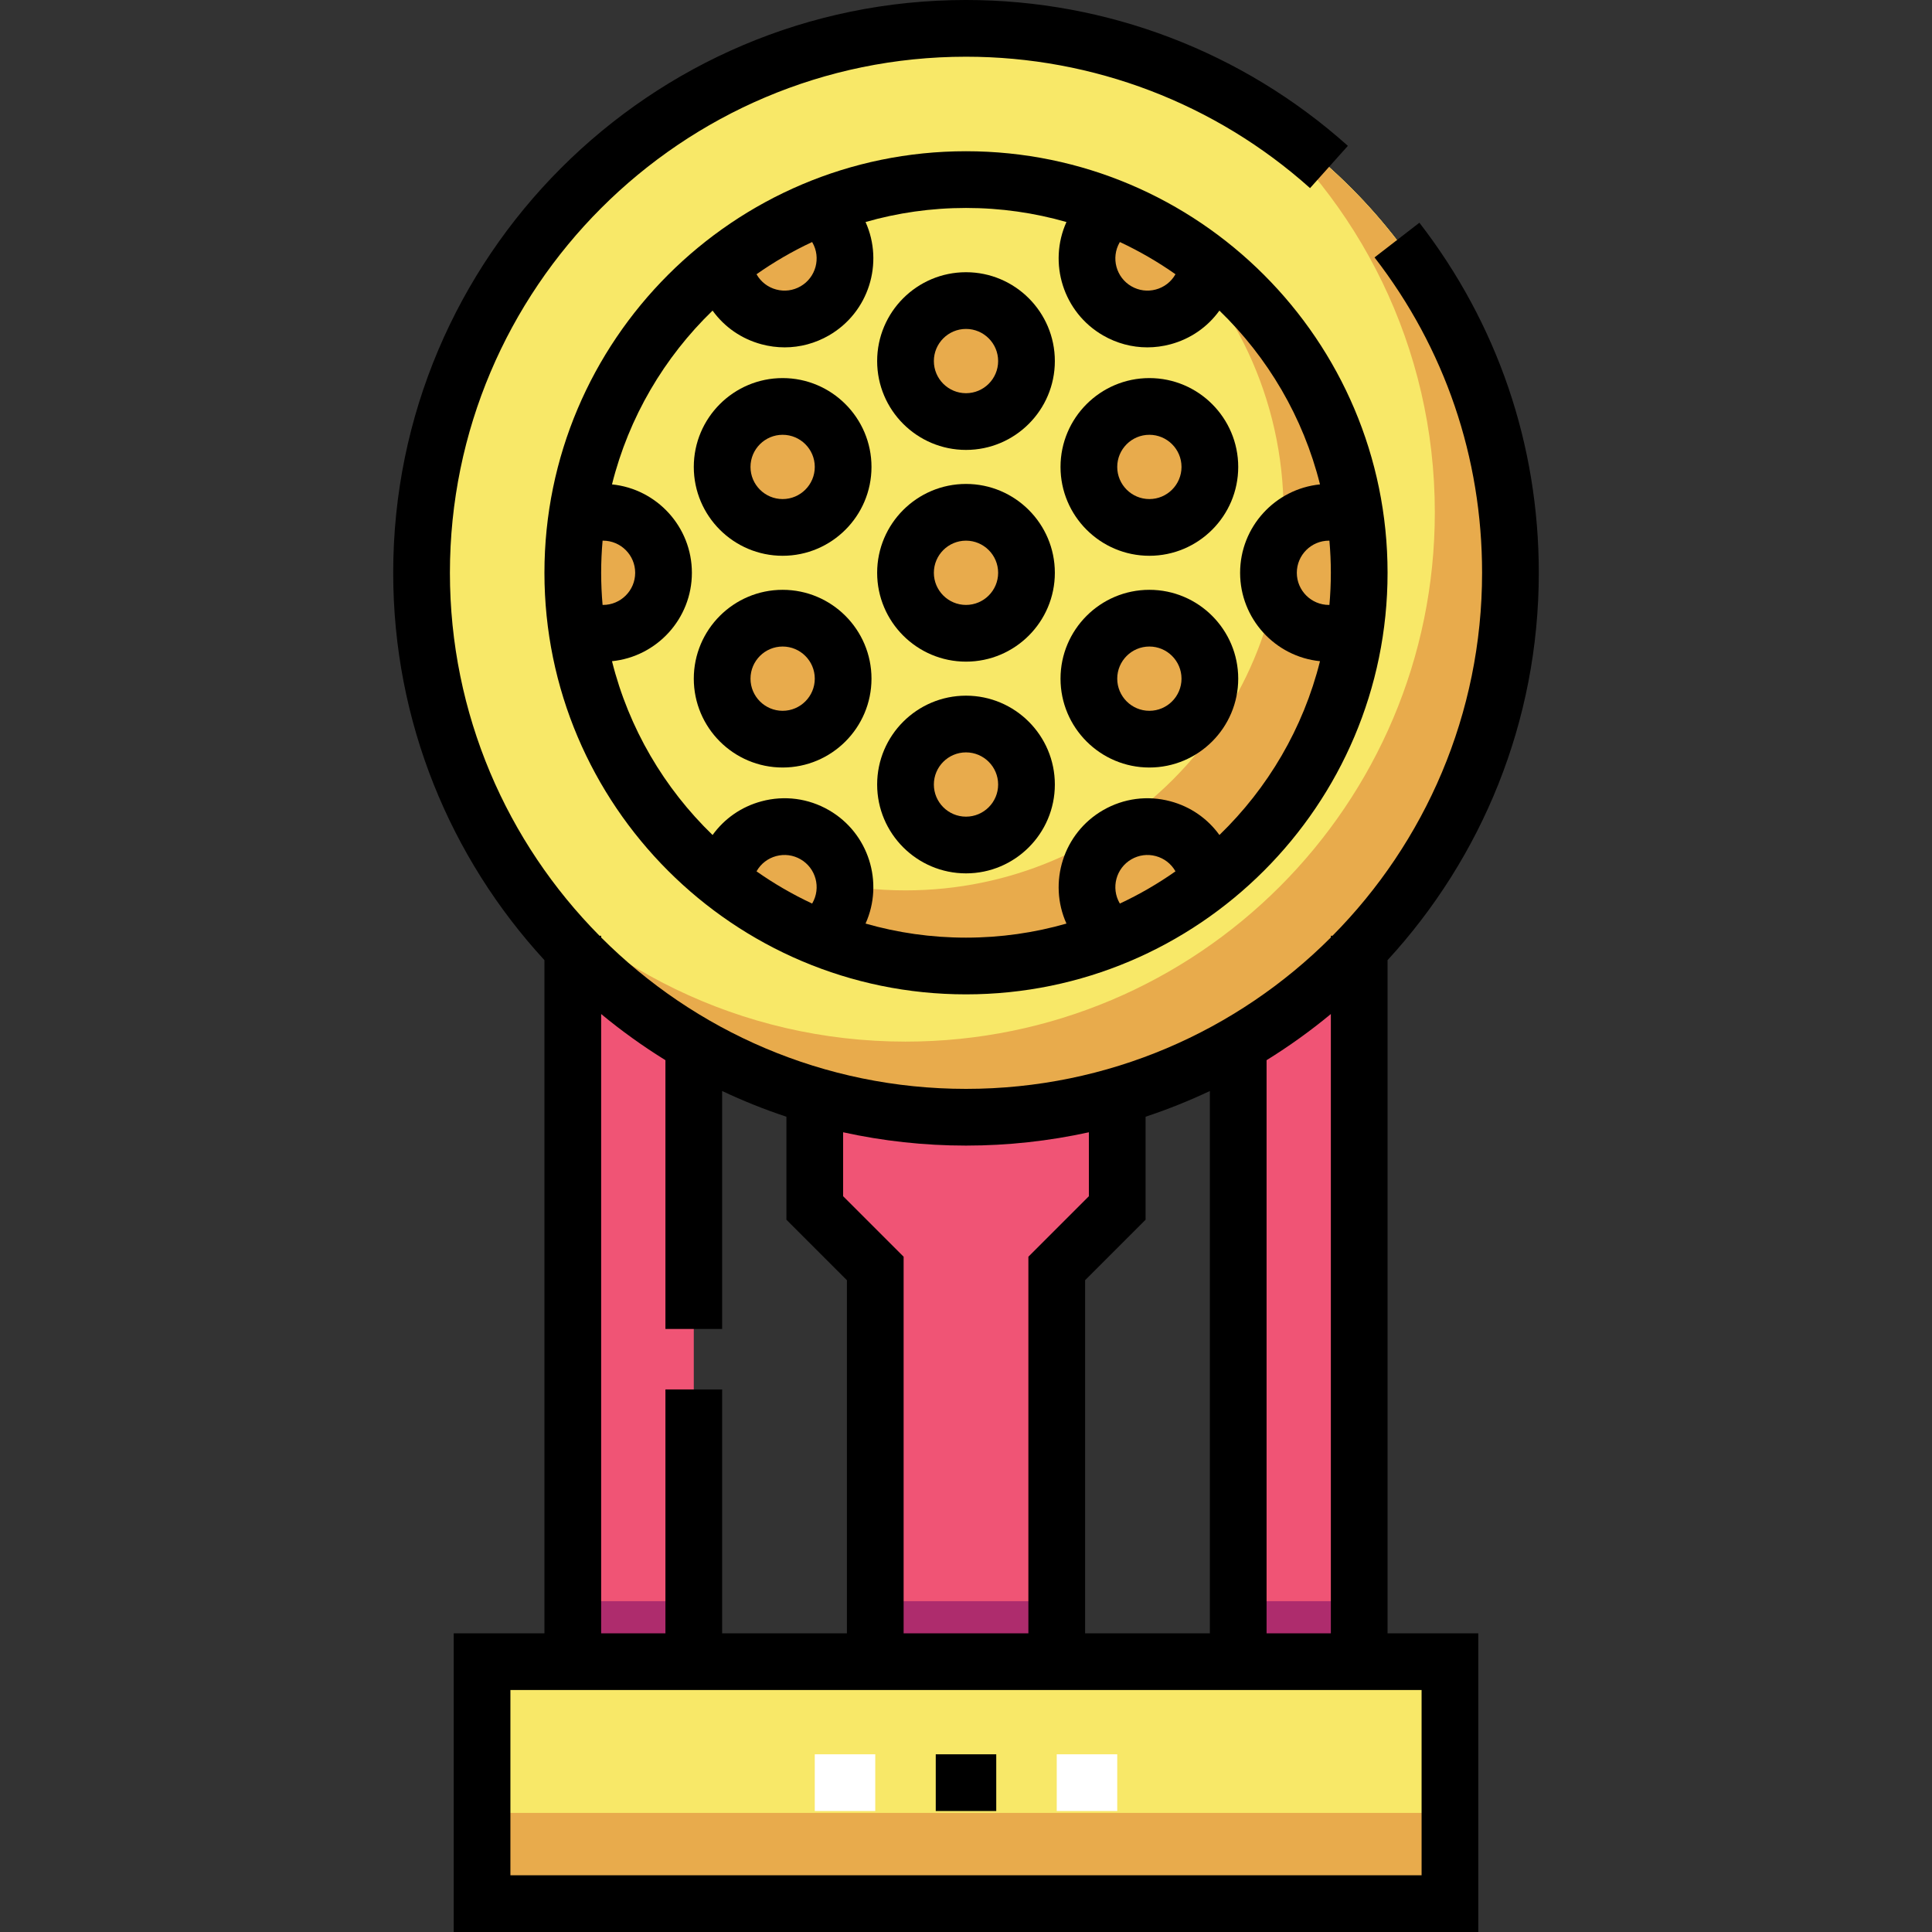 <svg id="Layer_1" enable-background="new 0 0 511 511" height="512" viewBox="0 0 511 511" width="512" xmlns="http://www.w3.org/2000/svg"><rect x="0" y="0" width="511" height="511" fill="#333333" stroke="none"/><g><path d="m279.5 439.5v-104l16-16v-32h-80v32l16 16v104" fill="#f05475"/><path d="m231.5 423.5h48v16h-48z" fill="#ae2c6d"/><path d="m151.5 239.5h32v200h-32z" fill="#f05475"/><path d="m151.5 423.5h32v16h-32z" fill="#ae2c6d"/><path d="m327.5 239.5h32v200h-32z" fill="#f05475"/><path d="m327.5 423.5h32v16h-32z" fill="#ae2c6d"/><circle cx="255.5" cy="151.5" fill="#f8e868" r="144"/><circle cx="255.5" cy="151.5" fill="#f8e868" r="144"/><path d="m328.192 27.178c31.32 25.675 51.308 64.663 51.308 108.322 0 77.32-62.68 140-140 140-43.659 0-82.647-19.988-108.322-51.308 24.996 42.657 71.31 71.308 124.322 71.308 79.529 0 144-64.471 144-144 0-53.012-28.651-99.326-71.308-124.322z" fill="#e8ab4c"/><circle cx="255.5" cy="151.5" fill="#f8e868" r="104"/><g fill="#e8ab4c"><path d="m305.23 60.14c21 18.332 34.27 45.295 34.27 75.36 0 55.229-44.772 100-100 100-30.065 0-57.028-13.27-75.36-34.27 17.637 32.333 51.936 54.27 91.36 54.27 57.438 0 104-46.562 104-104 0-39.424-21.937-73.723-54.27-91.36z"/><path d="m359.5 137.64v27.72c-2.35 1.36-5.08 2.14-8 2.14-8.84 0-16-7.16-16-16s7.16-16 16-16c2.92 0 5.65.78 8 2.14z"/><path d="m175.5 151.5c0 8.84-7.16 16-16 16-2.92 0-5.65-.78-8-2.14v-27.72c2.35-1.36 5.08-2.14 8-2.14 8.84 0 16 7.16 16 16z"/><path d="m294.577 55.099c-1.963 1.318-3.671 3.077-4.933 5.263-4.418 7.653-1.796 17.438 5.856 21.856 7.653 4.418 17.438 1.796 21.856-5.856 1.258-2.179 1.926-4.53 2.089-6.881-7.527-5.878-15.886-10.737-24.868-14.382z"/><path d="m215.5 220.782c-7.653-4.418-17.438-1.796-21.856 5.856-1.258 2.179-1.926 4.53-2.089 6.881 7.528 5.877 15.887 10.737 24.869 14.382 1.962-1.318 3.671-3.077 4.933-5.263 4.418-7.652 1.796-17.438-5.857-21.856z"/><path d="m193.644 76.362c4.418 7.653 14.204 10.275 21.856 5.856 7.653-4.418 10.275-14.204 5.856-21.856-1.262-2.185-2.971-3.944-4.933-5.263-8.982 3.645-17.341 8.504-24.869 14.382.163 2.351.832 4.702 2.09 6.881z"/><path d="m317.356 226.638c-4.418-7.653-14.204-10.275-21.856-5.856-7.653 4.418-10.275 14.204-5.856 21.856 1.262 2.186 2.971 3.945 4.933 5.263 8.982-3.645 17.341-8.504 24.869-14.382-.163-2.351-.832-4.702-2.09-6.881z"/><circle cx="255.5" cy="207.5" r="16"/><circle cx="255.5" cy="95.5" r="16"/><circle cx="255.5" cy="151.5" r="16"/><circle cx="207.003" cy="123.5" r="16"/><circle cx="207.003" cy="179.503" r="16"/><circle cx="304" cy="123.5" r="16"/><circle cx="304" cy="179.503" r="16"/></g><path d="m127.5 439.5h256v64h-256z" fill="#f8e868"/><path d="m127.5 479.5h256v24h-256z" fill="#e8ab4c"/><g><g><path d="m215.5 464h16v15h-16z" fill="#fff"/></g><g><path d="m255.5 40c-61.481 0-111.5 50.019-111.5 111.5s50.019 111.5 111.5 111.5 111.5-50.019 111.5-111.5-50.019-111.5-111.5-111.5zm40.639 24.112c.019-.033.042-.063.062-.096 5.163 2.412 10.08 5.265 14.699 8.515-.015.026-.023.054-.038.08-1.135 1.966-2.968 3.373-5.161 3.96-2.193.588-4.484.287-6.45-.849-4.06-2.343-5.455-7.552-3.112-11.61zm-81.339-.096c.02.033.042.062.061.095 2.343 4.059.947 9.268-3.111 11.611-1.967 1.136-4.257 1.437-6.45.849-2.193-.587-4.026-1.994-5.16-3.958-.015-.026-.024-.055-.039-.082 4.619-3.249 9.536-6.103 14.699-8.515zm-55.422 95.976c-.245-2.799-.378-5.63-.378-8.492s.133-5.693.378-8.492c.041-.001.081-.008.122-.008 4.686 0 8.5 3.813 8.5 8.5s-3.814 8.5-8.5 8.5c-.041 0-.081-.007-.122-.008zm55.482 78.897c-.019.033-.042.062-.061.094-5.163-2.412-10.08-5.265-14.699-8.515.015-.026.023-.054.038-.08 1.135-1.966 2.968-3.373 5.161-3.96 2.193-.588 4.483-.286 6.45.849 4.06 2.344 5.455 7.552 3.111 11.612zm81.34.095c-.02-.033-.042-.062-.061-.095-2.343-4.059-.947-9.268 3.111-11.611 1.966-1.135 4.257-1.437 6.45-.849 2.193.587 4.026 1.994 5.16 3.958.015.027.024.055.039.082-4.619 3.249-9.536 6.103-14.699 8.515zm55.422-95.976c.245 2.799.378 5.63.378 8.492s-.133 5.693-.378 8.492c-.041.001-.081.008-.122.008-4.686 0-8.5-3.813-8.5-8.5s3.814-8.5 8.5-8.5c.041 0 .081.007.122.008zm-23.622 8.492c0 12.158 9.281 22.188 21.13 23.381-4.441 17.778-13.824 33.617-26.601 45.971-3.153-4.369-7.671-7.499-12.947-8.912-6.063-1.624-12.396-.791-17.832 2.348-10.53 6.079-14.576 19.133-9.682 29.992-8.443 2.421-17.357 3.72-26.568 3.72s-18.124-1.299-26.568-3.721c4.894-10.858.848-23.913-9.682-29.992-5.436-3.139-11.769-3.972-17.832-2.348-5.275 1.414-9.792 4.543-12.946 8.913-12.778-12.353-22.161-28.193-26.602-45.971 11.849-1.193 21.13-11.223 21.13-23.381s-9.281-22.188-21.13-23.381c4.441-17.778 13.824-33.617 26.601-45.971 3.153 4.369 7.671 7.499 12.947 8.912 2.024.543 4.079.811 6.12.811 4.072 0 8.091-1.068 11.712-3.159 10.53-6.079 14.576-19.134 9.682-29.992 8.444-2.421 17.357-3.72 26.568-3.72s18.125 1.299 26.568 3.721c-4.894 10.858-.848 23.913 9.682 29.992 3.621 2.091 7.64 3.159 11.712 3.159 2.041 0 4.096-.269 6.12-.811 5.275-1.414 9.793-4.543 12.946-8.913 12.778 12.353 22.161 28.193 26.602 45.971-11.849 1.193-21.13 11.223-21.13 23.381z"/><path d="m255.5 184c-12.958 0-23.5 10.542-23.5 23.5s10.542 23.5 23.5 23.5 23.5-10.542 23.5-23.5-10.542-23.5-23.5-23.5zm0 32c-4.686 0-8.5-3.813-8.5-8.5s3.814-8.5 8.5-8.5 8.5 3.813 8.5 8.5-3.814 8.5-8.5 8.5z"/><path d="m255.5 72c-12.958 0-23.5 10.542-23.5 23.5s10.542 23.5 23.5 23.5 23.5-10.542 23.5-23.5-10.542-23.5-23.5-23.5zm0 32c-4.686 0-8.5-3.813-8.5-8.5s3.814-8.5 8.5-8.5 8.5 3.813 8.5 8.5-3.814 8.5-8.5 8.5z"/><path d="m255.5 128c-12.958 0-23.5 10.542-23.5 23.5s10.542 23.5 23.5 23.5 23.5-10.542 23.5-23.5-10.542-23.5-23.5-23.5zm0 32c-4.686 0-8.5-3.813-8.5-8.5s3.814-8.5 8.5-8.5 8.5 3.813 8.5 8.5-3.814 8.5-8.5 8.5z"/><path d="m207.003 100c-12.958 0-23.5 10.542-23.5 23.5s10.542 23.5 23.5 23.5 23.5-10.542 23.5-23.5-10.542-23.5-23.5-23.5zm0 32c-4.686 0-8.5-3.813-8.5-8.5s3.814-8.5 8.5-8.5c4.687 0 8.5 3.813 8.5 8.5s-3.814 8.5-8.5 8.5z"/><path d="m207.003 156.003c-12.958 0-23.5 10.542-23.5 23.5s10.542 23.5 23.5 23.5 23.5-10.542 23.5-23.5-10.542-23.5-23.5-23.5zm0 32c-4.686 0-8.5-3.813-8.5-8.5s3.814-8.5 8.5-8.5c4.687 0 8.5 3.813 8.5 8.5s-3.814 8.5-8.5 8.5z"/><path d="m304 100c-12.958 0-23.5 10.542-23.5 23.5s10.542 23.5 23.5 23.5 23.5-10.542 23.5-23.5-10.542-23.5-23.5-23.5zm0 32c-4.686 0-8.5-3.813-8.5-8.5s3.814-8.5 8.5-8.5 8.5 3.813 8.5 8.5-3.814 8.5-8.5 8.5z"/><path d="m304 156.003c-12.958 0-23.5 10.542-23.5 23.5s10.542 23.5 23.5 23.5 23.5-10.542 23.5-23.5-10.542-23.5-23.5-23.5zm0 32c-4.686 0-8.5-3.813-8.5-8.5s3.814-8.5 8.5-8.5 8.5 3.813 8.5 8.5-3.814 8.5-8.5 8.5z"/><path d="m367 253.952c24.821-26.991 40-62.98 40-102.452 0-33.854-10.92-65.872-31.578-92.591l-11.867 9.175c18.609 24.068 28.445 52.913 28.445 83.416 0 37.395-15.12 71.322-39.561 96h-.439v.449c-24.719 24.732-58.854 40.051-96.5 40.051s-71.781-15.319-96.5-40.051v-.449h-.439c-24.441-24.678-39.561-58.605-39.561-96 0-75.266 61.233-136.5 136.5-136.5 33.641 0 65.957 12.343 90.998 34.755l10.004-11.177c-27.795-24.877-63.665-38.578-101.002-38.578-83.537 0-151.5 67.962-151.5 151.5 0 39.472 15.179 75.462 40 102.452v178.048h-24v79h271v-79h-24zm-32 26.458c5.951-3.683 11.633-7.761 17-12.207v163.797h-17zm-32 14.955c5.831-1.93 11.505-4.205 17-6.802v143.437h-33v-93.394l16-16zm-80 4.114c10.474 2.299 21.346 3.521 32.5 3.521s22.026-1.223 32.5-3.521v16.915l-16 16v99.606h-33v-99.606l-16-16zm-64-31.276c5.367 4.446 11.049 8.524 17 12.207v71.09h15v-62.937c5.495 2.596 11.169 4.872 17 6.802v27.242l16 16v93.393h-33v-64.5h-15v64.5h-17zm217 178.797v49h-241v-49z"/><path d="m247.5 464h16v15h-16z"/></g><g><path d="m279.5 464h16v15h-16z" fill="#fff"/></g></g></g></svg>
